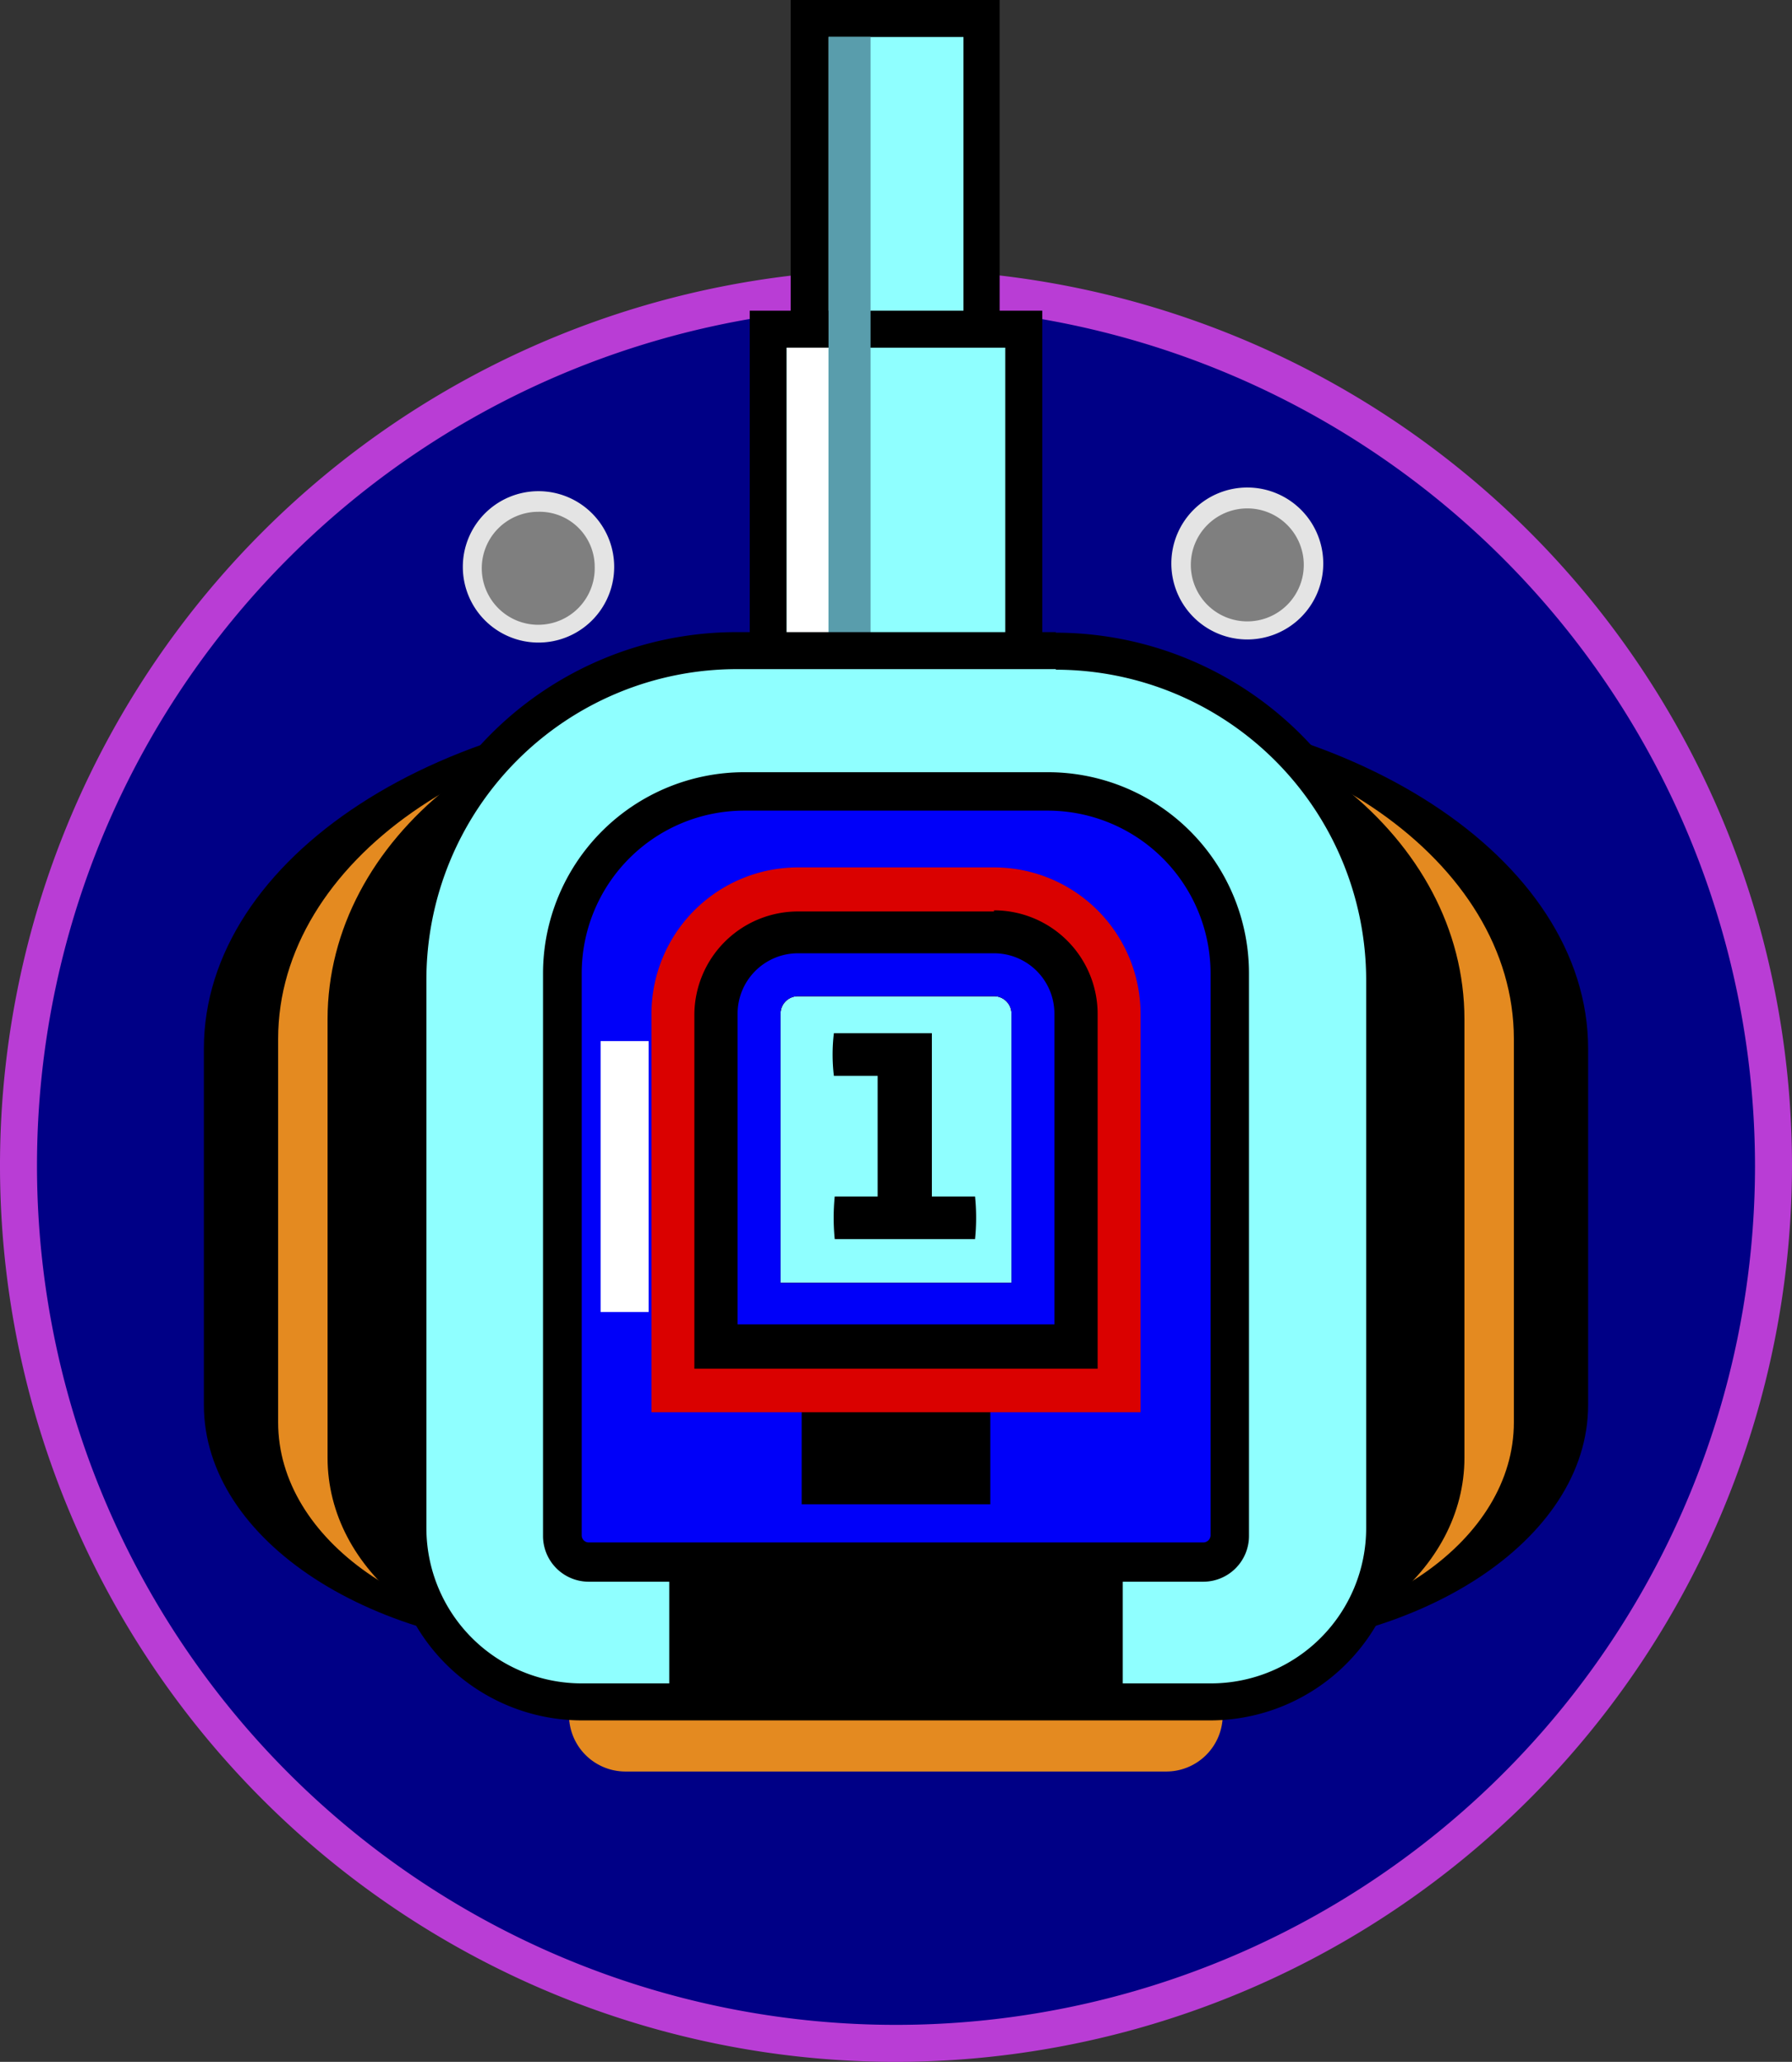 <svg xmlns="http://www.w3.org/2000/svg" viewBox="0 0 63.46 73"><rect x="0" y="0" width="63.46" height="73" fill="#333333" stroke="none"/><defs><style>.cls-1{isolation:isolate;}.cls-2{fill:#000086;}.cls-3{fill:#b93dd5;}.cls-4{fill:#7f7f7f;}.cls-5{fill:#e4e4e4;}.cls-6{fill:#8fffff;}.cls-7{fill:#fff;}.cls-8{mix-blend-mode:multiply;}.cls-9{fill:#599dac;}.cls-10{fill:#e48a20;}.cls-11{fill:#0000f9;}.cls-12{fill:#da0100;}</style></defs><title>tower-tier-1-shot-frame-3</title><g class="cls-1"><g id="Layer_2" data-name="Layer 2"><g id="Layer_1-2" data-name="Layer 1"><g id="tower-tier-1-shot-frame-3"><g id="foundation"><circle class="cls-2" cx="31.73" cy="41.27" r="31.07"/><path class="cls-3" d="M31.73,73A31.73,31.73,0,1,1,63.46,41.27,31.76,31.76,0,0,1,31.73,73Zm0-62.15A30.42,30.42,0,1,0,62.15,41.27,30.46,30.46,0,0,0,31.73,10.85Z"/></g><g id="lights"><g id="left-light"><circle class="cls-4" cx="19.06" cy="20.07" r="2.32"/><path class="cls-5" d="M19.06,22.75a2.68,2.68,0,1,1,2.69-2.68A2.68,2.68,0,0,1,19.06,22.75Zm0-4.63a2,2,0,1,0,2,1.95A1.95,1.95,0,0,0,19.06,18.12Z"/></g><g id="right-light"><circle class="cls-4" cx="44.17" cy="19.95" r="2.32"/><path class="cls-5" d="M44.17,22.64A2.69,2.69,0,1,1,46.86,20,2.69,2.69,0,0,1,44.17,22.64Zm0-4.64a2,2,0,1,0,2,1.95A2,2,0,0,0,44.17,18Z"/></g></g><g id="tower"><g id="barrel"><rect class="cls-6" x="28.69" y="0.66" width="6.09" height="11.42"/><path d="M34.12,1.31V11.42H29.34V1.31h4.78M35.43,0H28V12.73h7.4V0Z"/><rect class="cls-6" x="27.2" y="11.66" width="9.06" height="12.17"/><path d="M35.6,12.31V23.17H27.86V12.31H35.6M36.91,11H26.55V24.48H36.91V11Z"/><rect class="cls-7" x="27.86" y="12.31" width="1.48" height="10.14"/><g class="cls-8"><rect class="cls-7" x="29.78" y="1.75" width="0.61" height="20.27"/><polygon class="cls-9" points="30.83 1.31 29.34 1.31 29.34 22.45 30.83 22.45 30.83 1.31 30.83 1.31"/></g></g><g id="base"><path class="cls-10" d="M20.16,60.47H43.3a0,0,0,0,1,0,0v.25a2,2,0,0,1-2,2H22.15a2,2,0,0,1-2-2v-.25A0,0,0,0,1,20.16,60.47Z"/><path d="M37.38,30c6.06,0,11,3.2,11,7.14V49.74c0,2-2.46,3.58-5.5,3.58H20.6c-3,0-5.5-1.6-5.5-3.58V37.13c0-3.94,4.92-7.14,11-7.14h11.3m0-5.12H26.08c-10.4,0-18.86,5.5-18.86,12.26V49.74c0,4.8,6,8.7,13.38,8.7H42.86c7.38,0,13.38-3.9,13.38-8.7V37.13c0-6.76-8.46-12.26-18.86-12.26Z"/><path class="cls-10" d="M37.38,29.09c6.06,0,11,3.45,11,7.69V50.36c0,2.13-2.46,3.86-5.5,3.86H20.6c-3,0-5.5-1.73-5.5-3.86V36.78c0-4.24,4.92-7.69,11-7.69h11.3m0-3.67H26.08c-8.95,0-16.23,5.1-16.23,11.36V50.36c0,4.15,4.82,7.53,10.75,7.53H42.86c5.93,0,10.75-3.38,10.75-7.53V36.78c0-6.26-7.28-11.36-16.23-11.36Z"/><path d="M37.38,27.3c6.06,0,11,3.93,11,8.79V51.61c0,2.43-2.46,4.4-5.5,4.4H20.6c-3,0-5.5-2-5.5-4.4V36.09c0-4.86,4.92-8.79,11-8.79h11.3m0-2.8H26.08c-8,0-14.48,5.2-14.48,11.59V51.61c0,4,4,7.2,9,7.2H42.86c5,0,9-3.23,9-7.2V36.09c0-6.39-6.49-11.59-14.48-11.59Z"/><path class="cls-6" d="M20.6,60.26a6.18,6.18,0,0,1-6.16-6.16V34.69A11.66,11.66,0,0,1,26.08,23.05h11.3A11.66,11.66,0,0,1,49,34.69V54.1a6.18,6.18,0,0,1-6.16,6.16Z"/><path d="M37.38,23.71a11,11,0,0,1,11,11V54.1a5.5,5.5,0,0,1-5.5,5.5H20.6a5.5,5.5,0,0,1-5.5-5.5V34.69a11,11,0,0,1,11-11h11.3m0-1.31H26.08A12.3,12.3,0,0,0,13.79,34.69V54.1a6.82,6.82,0,0,0,6.81,6.81H42.86a6.82,6.82,0,0,0,6.81-6.81V34.69A12.3,12.3,0,0,0,37.38,22.4Z"/><path class="cls-11" d="M26.35,28H37.11a6.44,6.44,0,0,1,6.44,6.44v19.9a.93.93,0,0,1-.93.93H20.85a.93.93,0,0,1-.93-.93V34.46A6.44,6.44,0,0,1,26.35,28Z"/><path d="M42.61,56H20.85a1.62,1.62,0,0,1-1.62-1.61V34.46a7.13,7.13,0,0,1,7.12-7.12H37.11a7.12,7.12,0,0,1,7.12,7.12v19.9A1.62,1.62,0,0,1,42.61,56ZM26.35,28.7a5.76,5.76,0,0,0-5.75,5.76v19.9a.25.25,0,0,0,.25.25H42.61a.26.26,0,0,0,.26-.25V34.46a5.77,5.77,0,0,0-5.76-5.76Z"/><rect x="28.39" y="48.79" width="6.68" height="4.47"/><rect x="23.7" y="55.79" width="16.06" height="4.47"/><path class="cls-6" d="M25.36,47.7V35.89a2.9,2.9,0,0,1,2.9-2.9H35.2a2.91,2.91,0,0,1,2.91,2.9V47.7Z"/><path class="cls-12" d="M35.2,35.27a.62.62,0,0,1,.62.62v9.53H27.64V35.89a.62.62,0,0,1,.62-.62H35.2m0-4.56H28.26a5.19,5.19,0,0,0-5.19,5.18V50H40.39V35.89a5.19,5.19,0,0,0-5.19-5.18Z"/><path d="M35.2,35.27a.62.62,0,0,1,.62.62v9.53H27.64V35.89a.62.62,0,0,1,.62-.62H35.2m0-3H28.26a3.67,3.67,0,0,0-3.67,3.66V48.46H38.87V35.89a3.67,3.67,0,0,0-3.67-3.66Z"/><path class="cls-11" d="M35.2,35.27a.62.62,0,0,1,.62.62v9.53H27.64V35.89a.62.62,0,0,1,.62-.62H35.2m0-1.52H28.26a2.14,2.14,0,0,0-2.14,2.14v11H37.34v-11a2.14,2.14,0,0,0-2.14-2.14Z"/><rect class="cls-7" x="21.27" y="36.86" width="1.7" height="9.59"/></g></g><g id="tier"><path d="M29.56,43.87a7.62,7.62,0,0,1,0-1.51h1.52V38.09H29.53a6.36,6.36,0,0,1,0-1.51H33v5.78h1.53a7.62,7.62,0,0,1,0,1.51Z"/></g></g></g></g></g></svg>